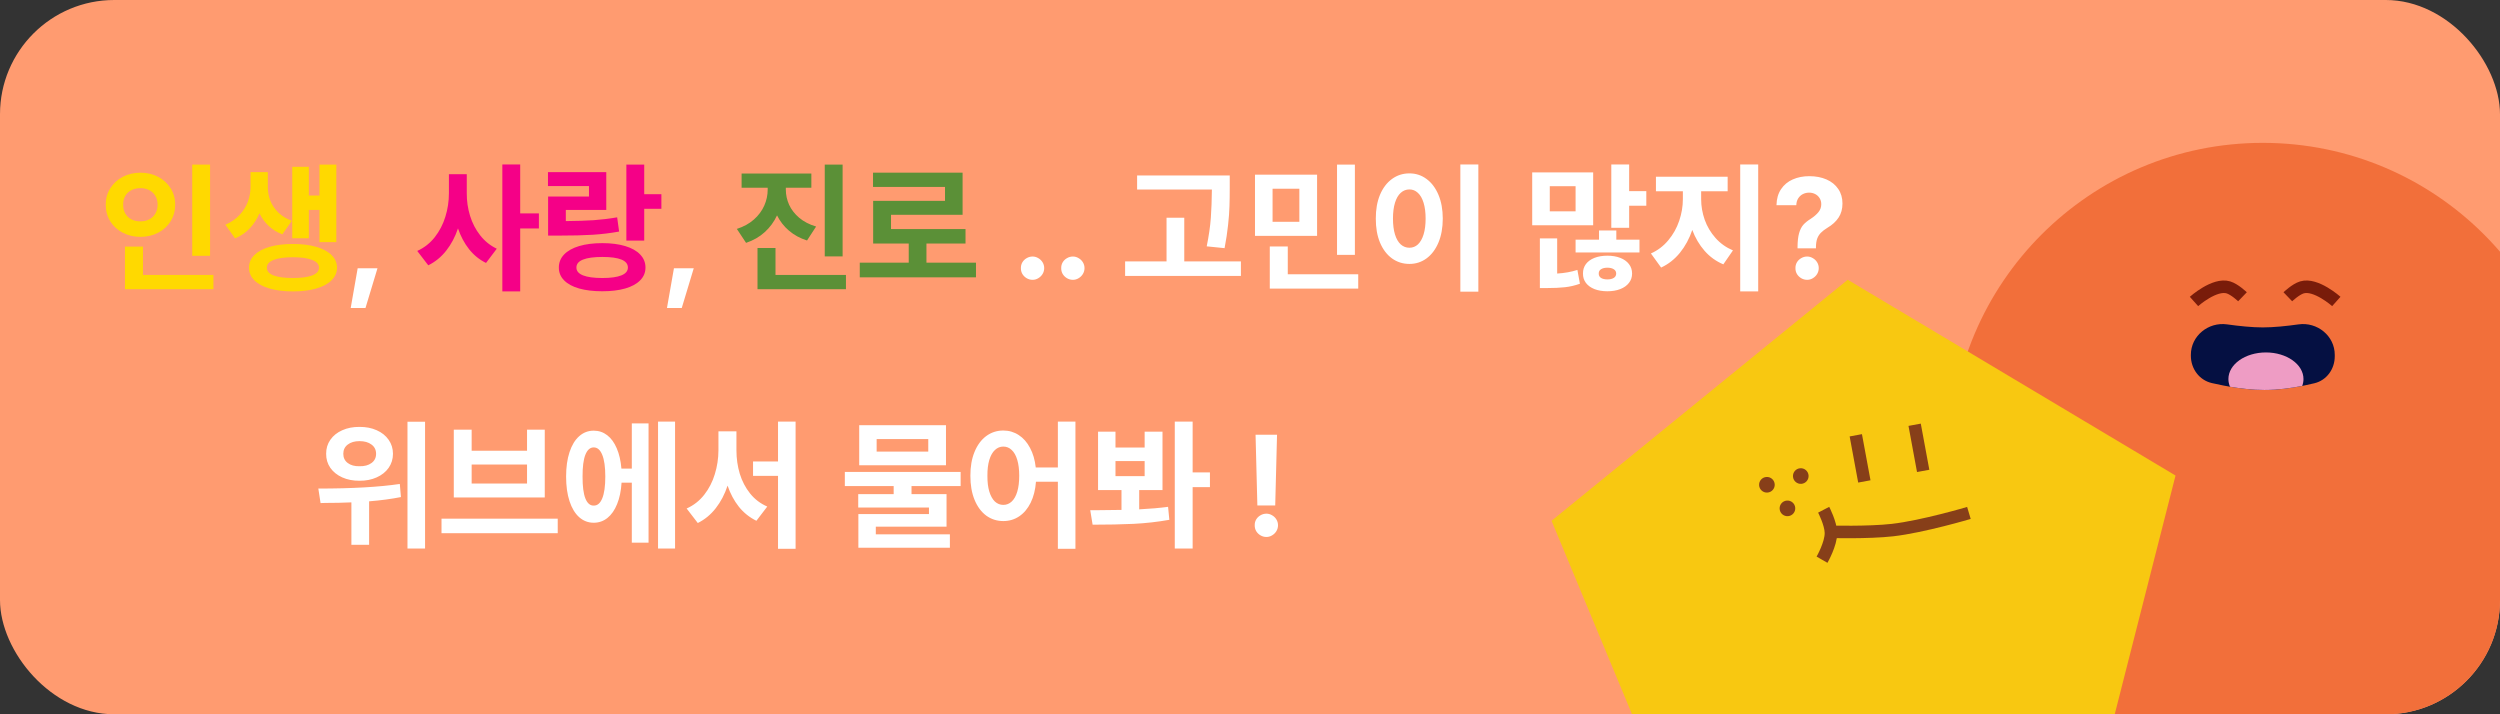 <svg width="350" height="100" viewBox="0 0 350 100" fill="none" xmlns="http://www.w3.org/2000/svg">
<rect x="0" y="0" width="350" height="100" fill="#333333" stroke="none"/>
<g clip-path="url(#clip0_489_17816)">
<rect width="350" height="100" rx="16" fill="#FF9B70"/>
<g clip-path="url(#clip1_489_17816)">
<path d="M316.793 107.587C340.98 107.587 360.587 87.98 360.587 63.793C360.587 39.607 340.98 20 316.793 20C292.607 20 273 39.607 273 63.793C273 87.98 292.607 107.587 316.793 107.587Z" fill="#F26F3A"/>
<path d="M307.159 42.205C307.159 42.205 310.032 39.641 311.976 40.234C312.861 40.504 313.947 41.548 313.947 41.548" stroke="#791C0A" stroke-width="1.752"/>
<path d="M327.085 42.205C327.085 42.205 324.212 39.641 322.268 40.234C321.383 40.504 320.297 41.548 320.297 41.548" stroke="#791C0A" stroke-width="1.752"/>
<path d="M306.721 49.675C306.721 47.025 309.169 45.043 311.793 45.413C313.467 45.648 315.285 45.838 316.793 45.838C318.302 45.838 320.12 45.648 321.794 45.413C324.418 45.043 326.866 47.025 326.866 49.675V49.887C326.866 51.658 325.744 53.237 324.023 53.654C322.133 54.113 319.543 54.597 317.012 54.597C314.434 54.597 311.668 54.095 309.653 53.629C307.891 53.22 306.721 51.617 306.721 49.808V49.675Z" fill="#051042"/>
<path fill-rule="evenodd" clip-rule="evenodd" d="M322.308 54.031C320.703 54.344 318.842 54.597 317.013 54.597C315.406 54.597 313.726 54.402 312.2 54.142C312.055 53.801 311.977 53.439 311.977 53.064C311.977 51.008 314.329 49.342 317.232 49.342C320.134 49.342 322.487 51.008 322.487 53.064C322.487 53.399 322.425 53.723 322.308 54.031Z" fill="#EE9CC4"/>
</g>
<g clip-path="url(#clip2_489_17816)">
<path d="M238.487 124.055L217.216 72.907L258.679 39.166L304.574 66.575L290.901 120.256L238.487 124.055Z" fill="#F8C811"/>
<path d="M255.083 78.359C255.083 78.359 256.358 76.144 256.331 74.595C256.307 73.272 255.313 71.363 255.313 71.363" stroke="#873F19" stroke-width="1.752"/>
<path d="M275.648 71.811C275.648 71.811 269.199 73.729 264.94 74.213C261.516 74.602 256.118 74.447 256.118 74.447" stroke="#873F19" stroke-width="1.752"/>
<path d="M259.812 60.941L261.008 67.4" stroke="#873F19" stroke-width="1.752"/>
<path d="M268.049 59.466L269.244 65.925" stroke="#873F19" stroke-width="1.752"/>
<path d="M252.188 67.738C252.791 67.694 253.244 67.17 253.201 66.567C253.157 65.964 252.633 65.51 252.029 65.554C251.426 65.598 250.973 66.122 251.017 66.725C251.06 67.328 251.585 67.782 252.188 67.738Z" fill="#873F19"/>
<path d="M250.321 72.264C250.924 72.22 251.377 71.696 251.333 71.093C251.29 70.49 250.765 70.036 250.162 70.08C249.559 70.124 249.106 70.648 249.149 71.251C249.193 71.854 249.718 72.308 250.321 72.264Z" fill="#873F19"/>
<path d="M247.447 68.96C248.05 68.916 248.503 68.392 248.459 67.789C248.416 67.186 247.891 66.732 247.288 66.776C246.685 66.82 246.232 67.344 246.275 67.947C246.319 68.55 246.843 69.004 247.447 68.96Z" fill="#873F19"/>
</g>
<path d="M29.41 35.816H26.91V23.043H29.41V35.816ZM29.879 40.484H17.496V34.527H20.016V38.492H29.879V40.484ZM19.664 24.176C20.569 24.176 21.389 24.368 22.125 24.752C22.867 25.136 23.453 25.67 23.883 26.354C24.312 27.031 24.527 27.796 24.527 28.648C24.527 29.514 24.312 30.292 23.883 30.982C23.46 31.666 22.877 32.2 22.135 32.584C21.393 32.968 20.569 33.16 19.664 33.16C18.759 33.16 17.936 32.968 17.193 32.584C16.451 32.2 15.865 31.666 15.435 30.982C15.012 30.292 14.801 29.514 14.801 28.648C14.801 27.796 15.016 27.031 15.445 26.354C15.875 25.67 16.458 25.136 17.193 24.752C17.936 24.368 18.759 24.176 19.664 24.176ZM19.664 26.344C19.202 26.337 18.785 26.428 18.414 26.617C18.043 26.799 17.753 27.066 17.545 27.418C17.337 27.77 17.236 28.18 17.242 28.648C17.236 29.13 17.337 29.55 17.545 29.908C17.753 30.26 18.04 30.53 18.404 30.719C18.775 30.901 19.195 30.992 19.664 30.992C20.12 30.992 20.527 30.901 20.885 30.719C21.249 30.53 21.536 30.26 21.744 29.908C21.959 29.55 22.066 29.13 22.066 28.648C22.066 28.18 21.959 27.77 21.744 27.418C21.536 27.066 21.249 26.799 20.885 26.617C20.52 26.428 20.113 26.337 19.664 26.344ZM37.496 26.188C37.496 26.852 37.613 27.49 37.848 28.102C38.089 28.707 38.46 29.257 38.961 29.752C39.462 30.24 40.094 30.628 40.855 30.914L39.527 32.809C38.792 32.529 38.157 32.138 37.623 31.637C37.089 31.135 36.656 30.546 36.324 29.869C35.986 30.67 35.53 31.373 34.957 31.979C34.391 32.578 33.707 33.043 32.906 33.375L31.559 31.461C32.359 31.109 33.02 30.654 33.541 30.094C34.068 29.527 34.456 28.909 34.703 28.238C34.95 27.568 35.074 26.884 35.074 26.188V24.098H37.496V26.188ZM47.086 33.902H44.723V29.391H43.238V33.355H40.914V23.355H43.238V27.379H44.723V23.043H47.086V33.902ZM41.012 34.156C42.255 34.156 43.339 34.29 44.264 34.557C45.195 34.824 45.911 35.208 46.412 35.709C46.92 36.204 47.177 36.793 47.184 37.477C47.177 38.16 46.92 38.749 46.412 39.244C45.911 39.745 45.195 40.13 44.264 40.397C43.339 40.663 42.255 40.797 41.012 40.797C39.762 40.797 38.675 40.663 37.75 40.397C36.825 40.13 36.113 39.745 35.611 39.244C35.11 38.749 34.859 38.16 34.859 37.477C34.859 36.793 35.11 36.204 35.611 35.709C36.113 35.208 36.825 34.824 37.75 34.557C38.675 34.29 39.762 34.156 41.012 34.156ZM41.012 36.012C39.84 36.012 38.935 36.139 38.297 36.393C37.665 36.64 37.353 37.001 37.359 37.477C37.353 37.952 37.665 38.313 38.297 38.56C38.928 38.801 39.833 38.922 41.012 38.922C42.177 38.922 43.075 38.801 43.707 38.56C44.345 38.313 44.664 37.952 44.664 37.477C44.664 37.001 44.345 36.64 43.707 36.393C43.075 36.139 42.177 36.012 41.012 36.012Z" fill="#FFD900"/>
<path d="M51.168 43.121H49.098L50.074 37.555H52.848L51.168 43.121ZM95.445 43.121H93.375L94.352 37.555H97.125L95.445 43.121ZM144.566 39.176C144.267 39.176 143.99 39.101 143.736 38.951C143.482 38.801 143.281 38.603 143.131 38.355C142.988 38.102 142.919 37.828 142.926 37.535C142.919 37.242 142.988 36.972 143.131 36.725C143.281 36.477 143.482 36.282 143.736 36.139C143.99 35.989 144.267 35.914 144.566 35.914C144.846 35.914 145.11 35.989 145.357 36.139C145.611 36.282 145.813 36.477 145.963 36.725C146.113 36.972 146.188 37.242 146.188 37.535C146.188 37.828 146.113 38.102 145.963 38.355C145.813 38.603 145.611 38.801 145.357 38.951C145.11 39.101 144.846 39.176 144.566 39.176ZM150.211 39.176C149.911 39.176 149.635 39.101 149.381 38.951C149.127 38.801 148.925 38.603 148.775 38.355C148.632 38.102 148.564 37.828 148.57 37.535C148.564 37.242 148.632 36.972 148.775 36.725C148.925 36.477 149.127 36.282 149.381 36.139C149.635 35.989 149.911 35.914 150.211 35.914C150.491 35.914 150.755 35.989 151.002 36.139C151.256 36.282 151.458 36.477 151.607 36.725C151.757 36.972 151.832 37.242 151.832 37.535C151.832 37.828 151.757 38.102 151.607 38.355C151.458 38.603 151.256 38.801 151.002 38.951C150.755 39.101 150.491 39.176 150.211 39.176ZM172.164 26.246C172.164 27.255 172.151 28.137 172.125 28.893C172.105 29.641 172.04 30.514 171.93 31.51C171.826 32.499 171.663 33.577 171.441 34.742L168.941 34.488C169.241 33.004 169.433 31.669 169.518 30.484C169.602 29.299 169.651 27.984 169.664 26.539H159.195V24.566H172.164V26.246ZM173.727 38.629H157.516V36.598H163.316V30.484H165.797V36.598H173.727V38.629ZM184.391 33.023H175.699V24.449H184.391V33.023ZM178.16 31.051H181.91V26.422H178.16V31.051ZM189.684 35.68H187.184V23.043H189.684V35.68ZM190.152 40.406H177.77V34.508H180.289V38.395H190.152V40.406ZM206.969 40.836H204.449V23.023H206.969V40.836ZM197.32 24.273C198.212 24.273 199.01 24.534 199.713 25.055C200.423 25.576 200.979 26.314 201.383 27.271C201.786 28.229 201.988 29.338 201.988 30.602C201.988 31.878 201.786 32.997 201.383 33.961C200.979 34.918 200.423 35.657 199.713 36.178C199.01 36.692 198.212 36.949 197.32 36.949C196.409 36.949 195.595 36.692 194.879 36.178C194.163 35.657 193.603 34.918 193.199 33.961C192.802 32.997 192.607 31.878 192.613 30.602C192.607 29.338 192.802 28.229 193.199 27.271C193.603 26.314 194.163 25.576 194.879 25.055C195.595 24.534 196.409 24.273 197.32 24.273ZM197.32 26.52C196.858 26.52 196.451 26.679 196.1 26.998C195.755 27.311 195.488 27.773 195.299 28.385C195.11 28.997 195.016 29.736 195.016 30.602C195.016 31.474 195.11 32.216 195.299 32.828C195.488 33.44 195.755 33.902 196.1 34.215C196.451 34.527 196.858 34.684 197.32 34.684C197.776 34.684 198.173 34.527 198.512 34.215C198.85 33.896 199.114 33.43 199.303 32.818C199.492 32.206 199.586 31.467 199.586 30.602C199.586 29.742 199.492 29.006 199.303 28.395C199.114 27.776 198.847 27.311 198.502 26.998C198.163 26.679 197.77 26.52 197.32 26.52ZM228.082 26.754H230.484V28.805H228.082V31.891H225.582V23.023H228.082V26.754ZM223.043 31.539H214.508V24.137H223.043V31.539ZM216.969 29.586H220.582V26.07H216.969V29.586ZM218.004 38.297C219.052 38.232 219.996 38.062 220.836 37.789L221.188 39.723C220.497 39.97 219.801 40.133 219.098 40.211C218.401 40.289 217.555 40.328 216.559 40.328H215.582V33.375H218.004V38.297ZM229.527 35.348H220.582V33.551H223.863V32.262H226.285V33.551H229.527V35.348ZM225.035 35.797C225.712 35.797 226.311 35.898 226.832 36.1C227.353 36.301 227.76 36.591 228.053 36.969C228.346 37.346 228.492 37.789 228.492 38.297C228.492 38.798 228.346 39.234 228.053 39.605C227.76 39.983 227.353 40.273 226.832 40.475C226.311 40.676 225.712 40.777 225.035 40.777C224.352 40.777 223.749 40.676 223.229 40.475C222.714 40.273 222.314 39.983 222.027 39.605C221.747 39.234 221.611 38.798 221.617 38.297C221.611 37.789 221.747 37.346 222.027 36.969C222.314 36.591 222.714 36.301 223.229 36.1C223.749 35.898 224.352 35.797 225.035 35.797ZM225.035 37.477C224.671 37.477 224.374 37.548 224.146 37.691C223.925 37.828 223.818 38.03 223.824 38.297C223.818 38.564 223.925 38.769 224.146 38.912C224.374 39.049 224.671 39.117 225.035 39.117C225.4 39.117 225.696 39.049 225.924 38.912C226.152 38.769 226.266 38.564 226.266 38.297C226.266 38.03 226.152 37.828 225.924 37.691C225.696 37.548 225.4 37.477 225.035 37.477ZM238.16 27.867C238.16 28.85 238.326 29.817 238.658 30.768C238.997 31.712 239.501 32.561 240.172 33.316C240.842 34.072 241.656 34.651 242.613 35.055L241.266 37.008C240.243 36.578 239.368 35.947 238.639 35.113C237.91 34.28 237.337 33.307 236.92 32.193C236.51 33.404 235.934 34.469 235.191 35.387C234.449 36.298 233.57 36.988 232.555 37.457L231.129 35.484C232.079 35.061 232.89 34.446 233.561 33.639C234.238 32.831 234.745 31.926 235.084 30.924C235.429 29.915 235.602 28.896 235.602 27.867V26.773H231.832V24.742H241.871V26.773H238.16V27.867ZM246.148 40.797H243.629V23.023H246.148V40.797ZM251.656 34.547C251.663 33.766 251.734 33.134 251.871 32.652C252.008 32.164 252.203 31.773 252.457 31.48C252.717 31.188 253.062 30.908 253.492 30.641C253.967 30.328 254.332 30.012 254.586 29.693C254.846 29.374 254.977 29.006 254.977 28.59C254.977 28.271 254.902 27.991 254.752 27.75C254.602 27.503 254.397 27.311 254.137 27.174C253.876 27.037 253.59 26.969 253.277 26.969C252.965 26.969 252.672 27.037 252.398 27.174C252.132 27.311 251.913 27.512 251.744 27.779C251.581 28.04 251.493 28.355 251.48 28.727H248.707C248.727 27.841 248.938 27.096 249.342 26.49C249.752 25.878 250.299 25.422 250.982 25.123C251.673 24.817 252.444 24.664 253.297 24.664C254.202 24.664 255.006 24.817 255.709 25.123C256.412 25.429 256.959 25.872 257.35 26.451C257.747 27.024 257.945 27.704 257.945 28.492C257.945 29.26 257.763 29.918 257.398 30.465C257.04 31.012 256.52 31.487 255.836 31.891C255.452 32.125 255.146 32.359 254.918 32.594C254.697 32.822 254.527 33.092 254.41 33.404C254.299 33.717 254.241 34.098 254.234 34.547V34.762H251.656V34.547ZM253.004 39.176C252.704 39.176 252.428 39.101 252.174 38.951C251.92 38.801 251.718 38.603 251.568 38.355C251.425 38.102 251.357 37.828 251.363 37.535C251.357 37.242 251.425 36.972 251.568 36.725C251.718 36.477 251.92 36.282 252.174 36.139C252.428 35.989 252.704 35.914 253.004 35.914C253.284 35.914 253.548 35.989 253.795 36.139C254.049 36.282 254.251 36.477 254.4 36.725C254.55 36.972 254.625 37.242 254.625 37.535C254.625 37.828 254.55 38.102 254.4 38.355C254.251 38.603 254.049 38.801 253.795 38.951C253.548 39.101 253.284 39.176 253.004 39.176Z" fill="white"/>
<path d="M65.348 27.047C65.341 28.134 65.494 29.189 65.807 30.211C66.119 31.227 66.591 32.138 67.223 32.945C67.854 33.753 68.629 34.378 69.547 34.82L68.043 36.812C67.118 36.357 66.328 35.715 65.67 34.889C65.019 34.062 64.501 33.092 64.117 31.979C63.72 33.163 63.17 34.202 62.467 35.094C61.77 35.979 60.934 36.663 59.957 37.145L58.414 35.133C59.384 34.69 60.201 34.049 60.865 33.209C61.529 32.363 62.024 31.409 62.35 30.348C62.682 29.28 62.848 28.18 62.848 27.047V24.391H65.348V27.047ZM72.828 29.879H75.445V31.988H72.828V40.797H70.328V23.023H72.828V29.879ZM90.191 27.184H92.594V29.234H90.191V33.688H87.691V23.043H90.191V27.184ZM84.879 29.391H79.215V30.953C80.745 30.94 82.05 30.898 83.131 30.826C84.218 30.748 85.309 30.615 86.402 30.426L86.676 32.418C85.458 32.639 84.225 32.789 82.975 32.867C81.731 32.945 80.152 32.984 78.238 32.984H76.734V27.516H82.457V26.051H76.715V24.098H84.879V29.391ZM84.332 34.039C85.556 34.039 86.62 34.176 87.525 34.449C88.437 34.723 89.137 35.117 89.625 35.631C90.12 36.145 90.367 36.754 90.367 37.457C90.367 38.154 90.12 38.749 89.625 39.244C89.137 39.745 88.44 40.126 87.535 40.387C86.63 40.647 85.562 40.777 84.332 40.777C83.076 40.777 81.988 40.647 81.07 40.387C80.159 40.126 79.459 39.745 78.971 39.244C78.482 38.749 78.238 38.154 78.238 37.457C78.238 36.754 78.482 36.145 78.971 35.631C79.466 35.117 80.169 34.723 81.08 34.449C81.998 34.176 83.082 34.039 84.332 34.039ZM84.332 35.973C83.141 35.973 82.236 36.096 81.617 36.344C80.999 36.591 80.693 36.962 80.699 37.457C80.693 37.932 80.999 38.297 81.617 38.551C82.242 38.798 83.147 38.922 84.332 38.922C85.504 38.922 86.393 38.798 86.998 38.551C87.603 38.303 87.906 37.939 87.906 37.457C87.906 36.467 86.715 35.973 84.332 35.973Z" fill="#F50087"/>
<path d="M110.016 26.539C110.016 27.275 110.169 27.984 110.475 28.668C110.787 29.345 111.259 29.954 111.891 30.494C112.529 31.028 113.316 31.435 114.254 31.715L112.984 33.668C112.014 33.362 111.174 32.906 110.465 32.301C109.755 31.695 109.195 30.979 108.785 30.152C108.368 31.051 107.796 31.832 107.066 32.496C106.337 33.16 105.465 33.661 104.449 34L103.16 32.047C104.111 31.741 104.908 31.301 105.553 30.729C106.197 30.156 106.679 29.508 106.998 28.785C107.317 28.062 107.477 27.314 107.477 26.539V26.285H103.824V24.293H113.59V26.285H110.016V26.539ZM117.965 35.895H115.465V23.043H117.965V35.895ZM118.434 40.484H106.051V34.723H108.57V38.492H118.434V40.484ZM136.637 38.824H120.367V36.773H127.223V34.098H122.242V28.121H132.301V26.168H122.223V24.176H134.762V30.074H124.742V32.066H135.172V34.098H129.703V36.773H136.637V38.824Z" fill="#5B9037"/>
<path d="M50.328 59.766C51.227 59.759 52.031 59.915 52.74 60.234C53.45 60.547 54.007 60.993 54.41 61.572C54.814 62.145 55.016 62.8 55.016 63.535C55.016 64.264 54.814 64.919 54.41 65.498C54.007 66.071 53.447 66.517 52.73 66.836C52.021 67.155 51.22 67.311 50.328 67.305C49.43 67.311 48.626 67.155 47.916 66.836C47.206 66.517 46.65 66.071 46.246 65.498C45.849 64.919 45.654 64.264 45.66 63.535C45.654 62.8 45.849 62.145 46.246 61.572C46.65 60.993 47.206 60.547 47.916 60.234C48.626 59.915 49.43 59.759 50.328 59.766ZM50.328 61.758C49.651 61.758 49.104 61.917 48.688 62.236C48.271 62.549 48.062 62.982 48.062 63.535C48.062 64.082 48.271 64.512 48.688 64.824C49.104 65.137 49.651 65.287 50.328 65.273C51.025 65.287 51.585 65.137 52.008 64.824C52.438 64.512 52.652 64.082 52.652 63.535C52.652 62.982 52.438 62.549 52.008 62.236C51.585 61.917 51.025 61.758 50.328 61.758ZM59.508 76.797H57.047V59.043H59.508V76.797ZM44.566 68.398C49.293 68.398 53.095 68.184 55.973 67.754L56.129 69.59C54.781 69.857 53.297 70.055 51.676 70.186V76.269H49.195V70.332C48.05 70.384 46.845 70.41 45.582 70.41C45.426 70.423 45.191 70.43 44.879 70.43L44.566 68.398ZM78.082 74.648H61.812V72.617H78.082V74.648ZM66.031 63.105H73.785V60.156H76.266V69.648H63.531V60.156H66.031V63.105ZM73.785 67.695V65.039H66.031V67.695H73.785ZM94.508 76.797H92.125V59.023H94.508V76.797ZM90.797 75.977H88.453V67.578H87.018C86.946 68.737 86.738 69.736 86.393 70.576C86.054 71.416 85.605 72.061 85.045 72.51C84.485 72.959 83.844 73.184 83.121 73.184C82.346 73.184 81.666 72.923 81.08 72.402C80.501 71.882 80.051 71.136 79.732 70.166C79.413 69.189 79.254 68.04 79.254 66.719C79.254 65.404 79.413 64.264 79.732 63.301C80.051 62.331 80.501 61.589 81.08 61.074C81.666 60.553 82.346 60.293 83.121 60.293C83.831 60.293 84.459 60.505 85.006 60.928C85.559 61.351 86.005 61.963 86.344 62.764C86.689 63.558 86.907 64.505 86.998 65.606H88.453V59.277H90.797V75.977ZM83.121 62.637C82.613 62.637 82.223 62.982 81.949 63.672C81.682 64.362 81.552 65.378 81.559 66.719C81.552 68.066 81.682 69.085 81.949 69.775C82.223 70.459 82.613 70.794 83.121 70.781C83.635 70.794 84.033 70.459 84.312 69.775C84.599 69.085 84.742 68.066 84.742 66.719C84.742 65.378 84.599 64.362 84.312 63.672C84.033 62.982 83.635 62.637 83.121 62.637ZM103.102 63.047C103.102 64.193 103.258 65.287 103.57 66.328C103.889 67.363 104.371 68.284 105.016 69.092C105.66 69.893 106.461 70.501 107.418 70.918L105.895 72.91C104.938 72.441 104.12 71.787 103.443 70.947C102.773 70.101 102.245 69.115 101.861 67.988C101.464 69.193 100.914 70.244 100.211 71.143C99.514 72.041 98.674 72.734 97.691 73.223L96.129 71.191C97.106 70.755 97.926 70.114 98.59 69.268C99.254 68.421 99.749 67.461 100.074 66.387C100.406 65.312 100.576 64.199 100.582 63.047V60.391H103.102V63.047ZM111.383 76.836H108.922V66.621H105.426V64.609H108.922V59.023H111.383V76.836ZM134.488 68.047H127.613V69.18H132.516V73.731H122.613V74.805H132.984V76.68H120.172V71.973H130.055V71.055H120.152V69.18H125.113V68.047H118.277V66.074H134.488V68.047ZM132.438 65.137H120.289V59.531H132.438V65.137ZM122.73 63.223H129.957V61.465H122.73V63.223ZM140.465 60.273C141.259 60.273 141.979 60.485 142.623 60.908C143.268 61.325 143.795 61.924 144.205 62.705C144.622 63.48 144.889 64.394 145.006 65.449H148.102V59.023H150.562V76.836H148.102V67.441H145.035C144.951 68.568 144.703 69.547 144.293 70.381C143.883 71.208 143.349 71.842 142.691 72.285C142.034 72.728 141.292 72.949 140.465 72.949C139.566 72.949 138.766 72.692 138.062 72.178C137.366 71.657 136.822 70.918 136.432 69.961C136.041 68.997 135.849 67.878 135.855 66.602C135.849 65.332 136.041 64.222 136.432 63.272C136.822 62.315 137.366 61.575 138.062 61.055C138.766 60.534 139.566 60.273 140.465 60.273ZM140.465 62.52C140.022 62.52 139.632 62.679 139.293 62.998C138.954 63.31 138.691 63.776 138.502 64.394C138.32 65.007 138.232 65.742 138.238 66.602C138.232 67.467 138.32 68.206 138.502 68.818C138.691 69.43 138.951 69.896 139.283 70.215C139.622 70.527 140.016 70.684 140.465 70.684C140.914 70.684 141.305 70.527 141.637 70.215C141.975 69.902 142.236 69.44 142.418 68.828C142.6 68.216 142.691 67.474 142.691 66.602C142.691 65.736 142.6 64.997 142.418 64.385C142.236 63.773 141.975 63.31 141.637 62.998C141.305 62.679 140.914 62.52 140.465 62.52ZM156.168 62.656H160.25V60.43H162.75V68.613H159.488V71.309C161.025 71.231 162.372 71.113 163.531 70.957L163.707 72.773C162.066 73.066 160.393 73.255 158.688 73.34C156.988 73.418 155.081 73.457 152.965 73.457L152.633 71.426H153.727L157.008 71.387V68.613H153.727V60.43H156.168V62.656ZM160.25 66.66V64.551H156.168V66.66H160.25ZM166.969 66.133H169.391V68.203H166.969V76.797H164.469V59.023H166.969V66.133ZM178.531 70.762H176.031L175.777 60.859H178.785L178.531 70.762ZM177.301 75.176C177.001 75.176 176.725 75.101 176.471 74.951C176.217 74.801 176.015 74.603 175.865 74.356C175.722 74.102 175.654 73.828 175.66 73.535C175.654 73.242 175.722 72.972 175.865 72.725C176.015 72.477 176.217 72.282 176.471 72.139C176.725 71.989 177.001 71.914 177.301 71.914C177.581 71.914 177.844 71.989 178.092 72.139C178.346 72.282 178.548 72.477 178.697 72.725C178.847 72.972 178.922 73.242 178.922 73.535C178.922 73.828 178.847 74.102 178.697 74.356C178.548 74.603 178.346 74.801 178.092 74.951C177.844 75.101 177.581 75.176 177.301 75.176Z" fill="white"/>
</g>
<defs>
<clipPath id="clip0_489_17816">
<rect width="350" height="100" rx="16" fill="white"/>
</clipPath>
<clipPath id="clip1_489_17816">
<rect width="87.587" height="107.732" fill="white" transform="translate(273 20)"/>
</clipPath>
<clipPath id="clip2_489_17816">
<rect width="87.587" height="103.352" fill="white" transform="translate(215 42.332) rotate(-4.146)"/>
</clipPath>
</defs>
</svg>

